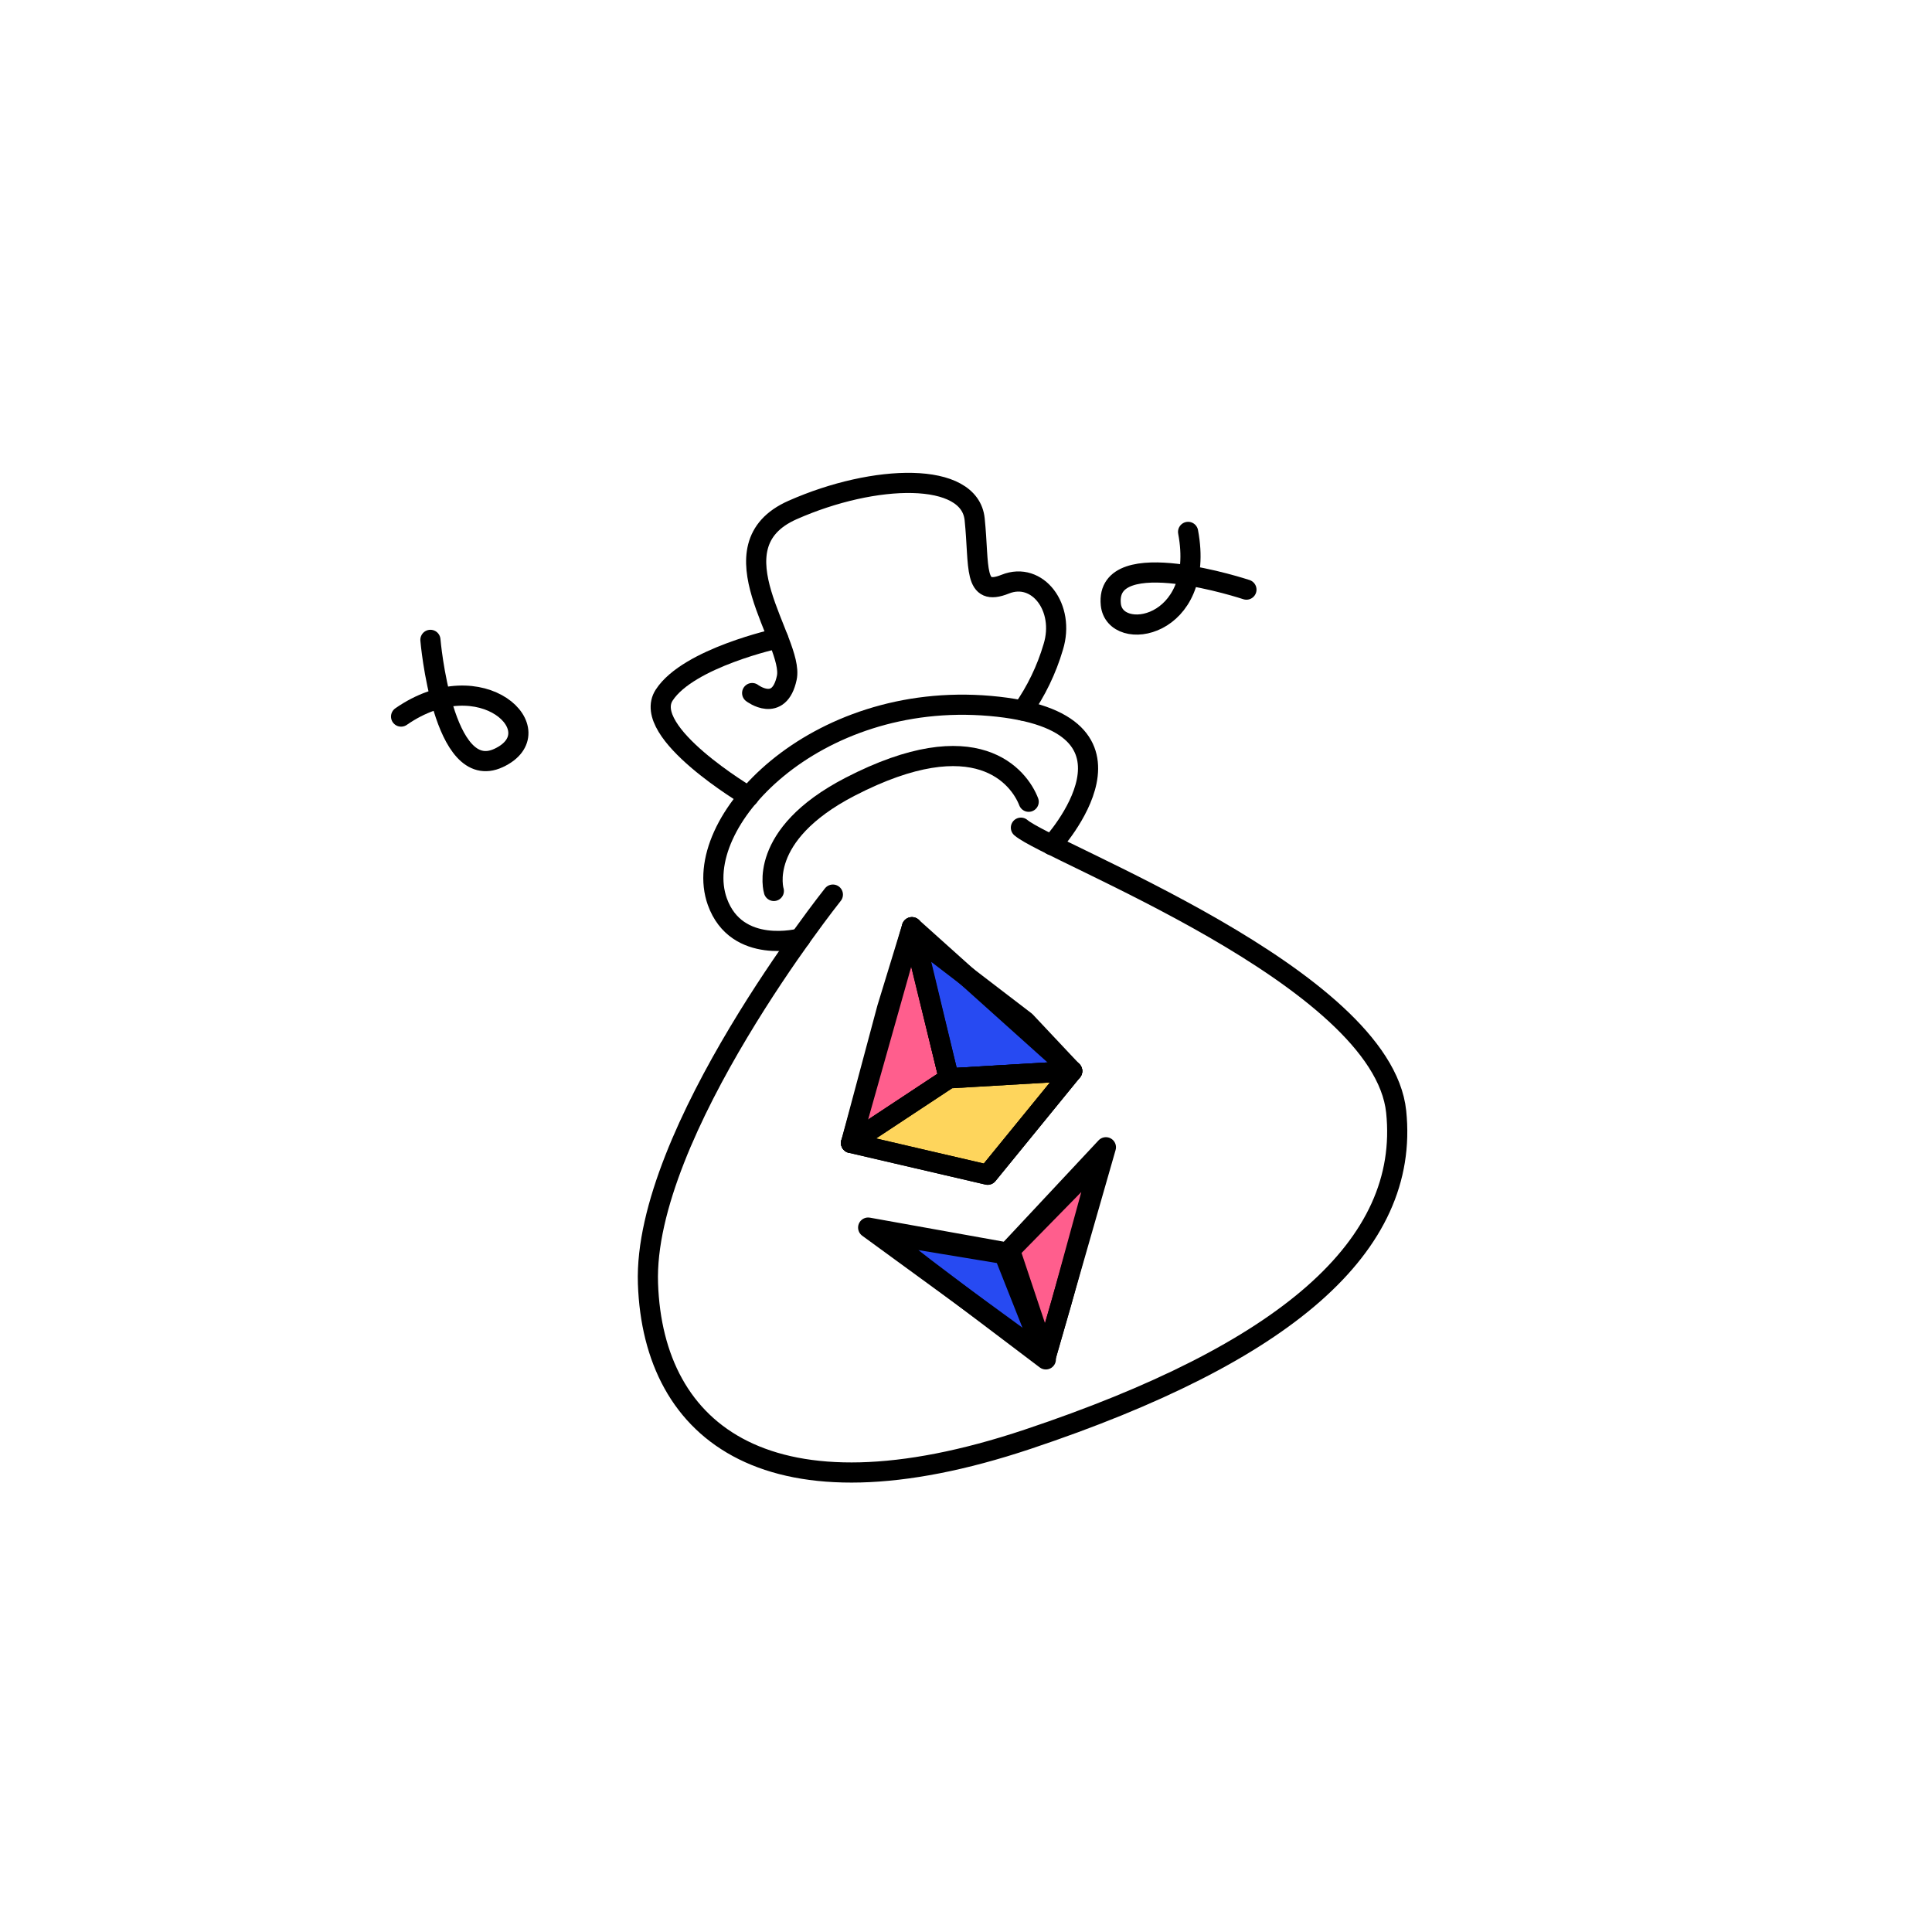 <svg width="137" height="137" viewBox="0 0 137 137" fill="none" xmlns="http://www.w3.org/2000/svg">
<path d="M59.06 63.437C59.06 63.437 45.582 80.329 45.948 91.015C46.315 101.701 54.62 108.158 72.87 102.059C91.119 95.959 99.991 88.382 99.005 78.837C98.019 69.292 74.44 60.457 72.394 58.691" stroke="black" stroke-width="1.429" stroke-linecap="round" stroke-linejoin="round"/>
<path d="M74.568 59.923C74.568 59.923 82.666 51.142 70.207 50.058C57.748 48.975 48.867 58.336 50.866 63.935C52.236 67.757 56.751 66.542 56.751 66.542" stroke="black" stroke-width="1.429" stroke-linecap="round" stroke-linejoin="round"/>
<path d="M53.336 49.146C53.336 49.146 55.253 50.602 55.792 48.06C56.332 45.518 50.363 38.746 56.203 36.164C62.044 33.582 68.764 33.415 69.114 36.821C69.464 40.227 68.993 42.341 71.282 41.423C73.57 40.505 75.549 43.09 74.687 45.877C74.213 47.488 73.478 49.011 72.51 50.385" stroke="black" stroke-width="1.429" stroke-linecap="round" stroke-linejoin="round"/>
<path d="M53.096 56.483C53.096 56.483 45.381 51.928 47.102 49.285C48.823 46.642 55.172 45.264 55.172 45.264" stroke="black" stroke-width="1.429" stroke-linecap="round" stroke-linejoin="round"/>
<path d="M54.874 63.178C54.874 63.178 53.638 59.234 60.264 55.797C69.283 51.13 72.276 55.126 72.945 56.853" stroke="black" stroke-width="1.429" stroke-linecap="round" stroke-linejoin="round"/>
<path d="M67.287 76.466L60.348 81.049L62.901 71.509L64.665 65.747L67.287 76.466Z" fill="#FF5E8D" stroke="black" stroke-width="1.429" stroke-linecap="round" stroke-linejoin="round"/>
<path d="M71.624 88.661L78.093 82.06L75.263 92.386L74.153 96.235L71.624 88.661Z" fill="#FF5E8D" stroke="black" stroke-width="1.429" stroke-linecap="round" stroke-linejoin="round"/>
<path d="M71.202 88.925L74.161 96.396L65.619 89.933L62.457 87.481L71.202 88.925Z" fill="#274AF2" stroke="black" stroke-width="1.429" stroke-linecap="round" stroke-linejoin="round"/>
<path d="M67.285 76.466L64.874 66.419L72.716 72.425L76.031 75.95L67.285 76.466Z" fill="#274AF2" stroke="black" stroke-width="1.429" stroke-linecap="round" stroke-linejoin="round"/>
<path d="M70.034 83.302L60.345 81.049L67.285 76.466L76.03 75.95L70.034 83.302Z" fill="#FED55C" stroke="black" stroke-width="1.429" stroke-linecap="round" stroke-linejoin="round"/>
<path d="M61.562 87.049L71.437 88.822L78.421 81.353L74.152 96.235L61.562 87.049Z" stroke="black" stroke-width="1.429" stroke-linecap="round" stroke-linejoin="round"/>
<path d="M71.435 88.822L74.15 96.235" stroke="black" stroke-width="1.429" stroke-linecap="round" stroke-linejoin="round"/>
<path d="M60.348 81.049L64.665 65.747L76.032 75.95L70.036 83.303L60.348 81.049Z" stroke="black" stroke-width="1.429" stroke-linecap="round" stroke-linejoin="round"/>
<path d="M76.03 75.95L67.285 76.466L60.345 81.049" stroke="black" stroke-width="1.429" stroke-linecap="round" stroke-linejoin="round"/>
<path d="M67.287 76.466L64.665 65.747" stroke="black" stroke-width="1.429" stroke-linecap="round" stroke-linejoin="round"/>
<path d="M30.521 45.373C30.521 45.373 31.384 55.596 35.357 53.748C39.329 51.9 34.177 46.833 28.441 50.813" stroke="black" stroke-width="1.429" stroke-linecap="round" stroke-linejoin="round"/>
<path d="M88.386 41.811C88.386 41.811 78.346 38.477 78.768 42.852C79.035 45.643 85.545 44.59 84.249 37.717" stroke="black" stroke-width="1.429" stroke-linecap="round" stroke-linejoin="round"/>
</svg>
